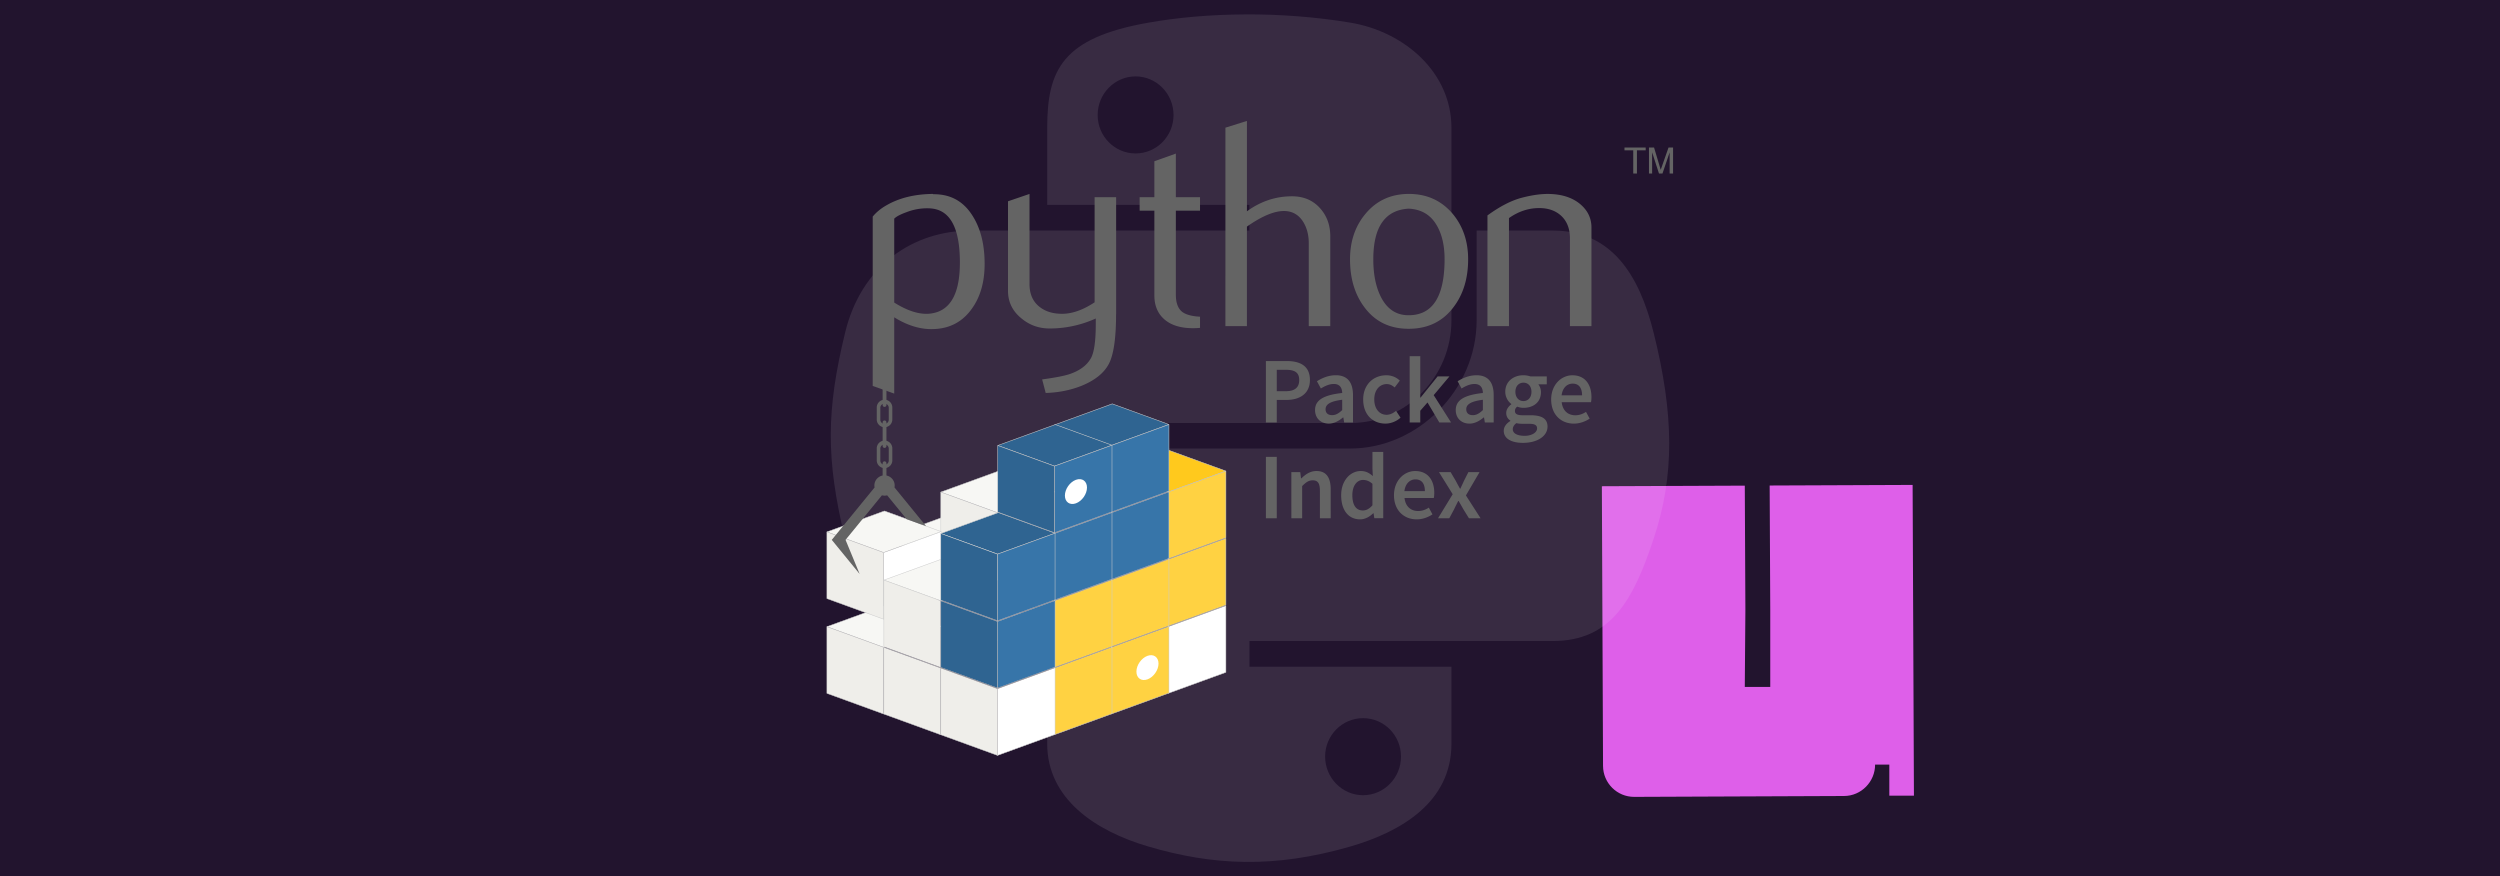 <svg xmlns="http://www.w3.org/2000/svg" xml:space="preserve" viewBox="0 0 1920 673"><style>.st3{fill:#f7f7f4}.st3,.st4,.st5{stroke:#ccc;stroke-width:.379;stroke-linejoin:bevel;stroke-miterlimit:4.267}.st4{fill:#efeeea}.st5{fill:#fff}.st6{fill:#646464}.st7{fill:#ffd242;stroke:#ccc;stroke-width:.379;stroke-linejoin:bevel;stroke-miterlimit:4.267}.st8{fill:#fff}.st10,.st11{fill:#3775a9;stroke:#ccc;stroke-width:.379;stroke-linejoin:bevel;stroke-miterlimit:4.267}.st11{fill:#2f6491}</style><g id="background"><path d="M0 0h1920v673H0z" style="fill:#22142e"/><path d="m1230.23 373.43.5 119.33.4 95.47c.06 13.18 10.79 23.82 23.97 23.77l95.47-.4 59.67-.25 6.07-.03c13.14-.06 23.77-10.95 23.77-24.09H1451v23.86h18.9l-1.01-238.67-109.79.46.46 95.11v59.56H1340l.46-59.47-.46-95.11z" style="fill:#de5fe9"/></g><g id="image"><path d="M956.13 11.07c-26.55.12-51.9 2.39-74.2 6.34-65.74 11.61-77.67 35.91-77.67 80.74v59.19h155.29v19.73H745.99c-45.13 0-84.68 27.13-97.02 78.71-14.26 59.14-14.89 96.09 0 157.83 11.04 45.98 37.41 78.71 82.54 78.71h53.4v-70.95c0-51.26 44.35-96.5 97.02-96.5h155.11c43.18 0 77.67-35.55 77.67-78.89V98.12c0-42.09-35.51-73.68-77.67-80.74-26.68-4.44-54.36-6.46-80.92-6.34zm-83.99 47.6c16.04 0 29.14 13.32 29.14 29.68 0 16.31-13.1 29.5-29.14 29.5-16.1 0-29.14-13.19-29.14-29.5 0-16.36 13.05-29.68 29.14-29.68m261.92 118.35V246c0 53.47-45.33 98.47-97.02 98.47H881.93c-42.49 0-77.67 36.36-77.67 78.89v147.87c0 42.09 36.6 66.84 77.67 78.89 49.16 14.46 96.32 17.07 155.11 0 39.1-11.32 77.67-34.1 77.67-78.89v-59.19H959.6v-19.73h232.78c45.13 0 61.98-31.48 77.67-78.71 16.21-48.65 15.52-95.45 0-157.83-11.16-44.93-32.46-78.71-77.67-78.71h-58.27zm-87.23 374.52c16.1 0 29.14 13.19 29.14 29.5 0 16.37-13.04 29.68-29.14 29.68-16.04 0-29.14-13.32-29.14-29.68 0-16.31 13.1-29.5 29.14-29.5" style="opacity:.1;fill:#fff"/><path d="m678.81 413.71 43.54 15.85 44.19-16.09L723 397.63zm43.73-35.78 43.55 15.85 44.19-16.09-43.54-15.85z" class="st3"/><path d="m722.54 377.93 43.55 15.85v51.18l-43.55-15.85z" class="st4"/><path d="m635.07 481.3 43.54 15.85 44.19-16.09-43.55-15.85z" class="st3"/><path d="m635.07 481.3 43.54 15.85v51.18l-43.54-15.85z" class="st4"/><path d="m635.07 408.52 43.54 15.85 44.19-16.09-43.55-15.85z" class="st3"/><path d="M678.62 424.37v51.18l44.19-16.08v-51.18z" class="st5"/><path d="m635.07 408.52 43.54 15.85v51.18l-43.54-15.85z" class="st4"/><path d="m679.32 364.98-.07.09a7.79 7.79 0 0 0-7.72 7.79c0 .5.05 1 .15 1.49l-32.88 40.27 21.41 26.21-10.83-26.21 27.95-34.23c.65.18 1.33.27 2 .27.68 0 1.35-.09 2-.26l14.88 18.22 15.04 5.47-24.28-29.73c.1-.49.14-.99.14-1.49 0-4.27-3.44-7.75-7.72-7.79zm5.98-20.4a5.978 5.978 0 1 0-11.95-.37v9.51c.1 3.3 2.86 5.89 6.16 5.79 3.16-.1 5.7-2.63 5.79-5.79zm-2.74-.01v9.14a3.23 3.23 0 0 1-3.24 3.23c-1.78 0-3.23-1.45-3.23-3.23v-9.14c0-1.79 1.45-3.23 3.23-3.23 1.79 0 3.24 1.45 3.24 3.23m2.74-31.38a5.978 5.978 0 1 0-11.95-.37v9.51c.1 3.3 2.86 5.89 6.16 5.79 3.16-.1 5.7-2.63 5.79-5.79zm-2.74-.01v9.14a3.23 3.23 0 0 1-3.24 3.23c-1.78 0-3.23-1.45-3.23-3.23v-9.14c0-1.79 1.45-3.23 3.23-3.23 1.79 0 3.24 1.45 3.24 3.23" class="st6"/><path d="M680.78 324.36v18.19c0 .8-.65 1.46-1.46 1.46-.8 0-1.46-.65-1.46-1.46v-18.19c0-.8.65-1.46 1.46-1.46s1.46.65 1.46 1.46m0 31.39v18.19c0 .8-.65 1.46-1.46 1.46-.8 0-1.46-.65-1.46-1.46v-18.19c0-.8.65-1.46 1.46-1.46s1.46.65 1.46 1.46m0-62.89v18.19c0 .8-.65 1.46-1.46 1.46-.8 0-1.46-.65-1.46-1.46v-18.19c0-.8.65-1.46 1.46-1.46.81.01 1.46.66 1.46 1.46" class="st6"/><path d="m678.8 497.21 43.55 15.85v51.18l-43.54-15.85z" class="st4"/><path d="m678.8 445.52 43.55 15.85 44.19-16.09L723 429.44z" class="st3"/><path d="m678.8 445.52 43.55 15.85v51.18l-43.54-15.85z" class="st4"/><path d="M897.3 481.25v51.18l44.19-16.08v-51.18z" class="st5"/><path d="M853.56 497.15v51.18l44.19-16.08v-51.18z" class="st7"/><path d="M889.74 509.63c0 4.99-3.8 10.41-8.48 12.12h-.01c-4.68 1.7-8.48-.96-8.48-5.94 0-4.99 3.8-10.41 8.48-12.12 4.69-1.71 8.49.95 8.49 5.94" class="st8"/><path d="M809.82 513.06v51.18l44.19-16.09v-51.18z" class="st7"/><path d="M766.09 528.96v51.18l44.19-16.09v-51.18z" class="st5"/><path d="m722.54 513.11 43.55 15.85v51.18l-43.55-15.85z" class="st4"/><path d="M897.3 429.56v51.18l44.19-16.08v-51.18z" class="st7"/><path d="m853.75 362.02 43.55 15.85 44.19-16.09-43.54-15.85z" style="fill:#ffc91d;stroke:#ccc;stroke-width:.379;stroke-linejoin:bevel;stroke-miterlimit:4.267"/><path d="M897.3 377.87v51.18l44.19-16.08v-51.18zm-43.74 67.59v51.18l44.19-16.08v-51.18z" class="st7"/><path d="M853.56 393.78v51.18l44.19-16.08V377.7z" class="st10"/><path d="m810.01 326.24 43.54 15.85 44.2-16.09-43.54-15.85z" class="st11"/><path d="M853.56 342.09v51.18l44.19-16.08V326z" class="st10"/><path d="M809.82 461.37v51.18l44.19-16.09v-51.18z" class="st7"/><path d="M809.82 409.68v51.18l44.19-16.09v-51.18zm-43.73 67.59v51.18l44.19-16.09v-51.18z" class="st10"/><path d="m722.54 461.42 43.55 15.85v51.18l-43.55-15.85zm0-51.69 43.55 15.85 44.19-16.08-43.54-15.85z" class="st11"/><path d="M766.09 425.58v51.18l44.19-16.09V409.5z" class="st10"/><path d="m722.54 409.73 43.55 15.85v51.18l-43.55-15.85zm43.74-67.59 43.54 15.85 44.19-16.09-43.55-15.85z" class="st11"/><path d="M809.82 357.99v51.18l44.19-16.09V341.9z" class="st10"/><path d="m766.28 342.14 43.54 15.85v51.18l-43.54-15.85z" class="st11"/><path d="M834.81 374.43c0 4.99-3.8 10.41-8.48 12.12-4.69 1.71-8.49-.95-8.49-5.94s3.8-10.41 8.48-12.12c4.69-1.71 8.49.95 8.49 5.94" class="st8"/><path d="M737.2 201.64c0-27-7.7-40.86-23.09-41.62-6.12-.3-12.23.71-17.93 2.94-4.64 1.66-7.77 3.31-9.41 4.97v64.44c9.85 6.18 18.6 9.05 26.22 8.6 16.13-1.06 24.21-14.16 24.21-39.33m19 1.12c0 13.72-3.22 25.1-9.69 34.16-7.21 10.25-17.21 15.53-29.98 15.82-9.63.31-19.56-2.72-29.77-9.04v58.57l-16.52-5.89V166.36c2.71-3.33 6.2-6.18 10.42-8.6 9.83-5.73 21.78-8.68 35.84-8.82l.24.23c12.85-.16 22.75 5.11 29.71 15.82 6.49 9.81 9.75 22.39 9.75 37.77m100.95 38.44c0 18.4-1.84 31.14-5.53 38.22-3.71 7.08-10.75 12.74-21.16 16.95-8.44 3.33-17.57 5.13-27.36 5.44l-2.73-10.41c9.96-1.35 16.97-2.71 21.04-4.07 8.01-2.71 13.5-6.87 16.52-12.43 2.42-4.54 3.62-13.19 3.62-26.01v-4.3a85 85 0 0 1-35.51 7.68c-8.13 0-15.31-2.55-21.49-7.68-6.94-5.58-10.41-12.67-10.41-21.25v-68.75l16.52-5.65v69.2c0 7.39 2.39 13.08 7.16 17.08 4.77 3.99 10.95 5.91 18.53 5.77 7.57-.16 15.68-3.09 24.31-8.82v-80.73h16.52v89.76zm64.48 10.62c-1.97.16-3.78.23-5.44.23-9.34 0-16.63-2.22-21.84-6.68-5.18-4.47-7.79-10.63-7.79-18.49v-65.06h-11.31v-10.39h11.31v-27.6l16.5-5.87v33.47h18.56v10.39h-18.56v64.61c0 6.2 1.66 10.59 4.99 13.16 2.86 2.11 7.39 3.33 13.57 3.63v8.6zm100.02-1.35h-16.52v-63.76c0-6.49-1.52-12.07-4.53-16.73-3.49-5.28-8.33-7.92-14.55-7.92-7.57 0-17.04 3.99-28.41 11.98v76.43h-16.52V98.06l16.52-5.2v69.42c10.55-7.68 22.08-11.53 34.61-11.53 8.75 0 15.83 2.94 21.25 8.82 5.44 5.88 8.15 13.19 8.15 21.94zm87.79-51.44c0-10.37-1.97-18.94-5.89-25.72-4.66-8.26-11.91-12.61-21.7-13.06-18.11 1.05-27.15 14.02-27.15 38.89 0 11.4 1.88 20.93 5.67 28.57 4.84 9.74 12.11 14.55 21.8 14.39 18.18-.14 27.27-14.49 27.27-43.07m18.09.11c0 14.76-3.78 27.05-11.31 36.87-8.29 10.99-19.75 16.5-34.38 16.5-14.49 0-25.79-5.51-33.94-16.5-7.39-9.81-11.08-22.1-11.08-36.87 0-13.88 3.99-25.56 11.98-35.06 8.44-10.08 19.54-15.14 33.26-15.14s24.88 5.06 33.49 15.14c7.98 9.51 11.98 21.18 11.98 35.06m94.7 51.33h-16.52V183.1c0-7.39-2.23-13.16-6.67-17.31-4.45-4.14-10.37-6.14-17.76-5.98-7.84.15-15.31 2.71-22.39 7.68v82.99h-16.52v-85.03c9.5-6.92 18.25-11.44 26.24-13.55 7.54-1.97 14.19-2.95 19.92-2.95 3.92 0 7.61.38 11.08 1.14 6.49 1.5 11.77 4.28 15.83 8.37 4.54 4.52 6.8 9.94 6.8 16.28v75.73zm32.1-117.22h2.84v-17.8h6.72v-2.12h-16.28v2.12h6.72zm12.08 0h2.42v-16.26l5.26 16.26h2.7l5.48-16.2v16.2h2.65v-19.92h-3.5l-5.99 17.07-5.11-17.07h-3.91zM972.2 324.45h8.36v-17.31h7.5c10.17 0 17.96-4.83 17.96-15.29 0-10.96-7.65-14.57-17.96-14.57H972.2zm8.36-24.01V284h6.85c6.85 0 10.39 1.95 10.39 7.86 0 5.77-3.39 8.58-10.39 8.58zm29.4 14.49c0 6.2 4.33 10.39 10.53 10.39 4.18 0 7.79-2.09 10.96-4.76h.22l.65 3.89h6.78v-20.98c0-9.88-4.33-15.29-13.2-15.29-5.63 0-10.6 2.16-14.5 4.62l3.03 5.55c3.1-1.88 6.42-3.46 9.95-3.46 4.76 0 6.34 3.17 6.42 6.92-14.49 1.59-20.84 5.55-20.84 13.12m8.08-.64c0-3.54 3.17-6.06 12.77-7.28v7.93c-2.6 2.45-4.83 3.89-7.72 3.89-2.96 0-5.05-1.37-5.05-4.54m28.88-7.5c0 11.75 7.43 18.53 17.09 18.53 4.04 0 8.29-1.59 11.61-4.54l-3.46-5.26c-1.95 1.58-4.4 3.03-7.28 3.03-5.55 0-9.45-4.69-9.45-11.76 0-7.14 3.97-11.82 9.66-11.82 2.24 0 4.11.94 5.99 2.6l3.97-5.26c-2.38-2.31-5.84-4.11-10.39-4.11-9.45-.02-17.74 6.76-17.74 18.59m35.69 17.66h8.15v-9.01l5.55-6.35 9.09 15.36h9.01l-13.34-20.98 12.12-14.43h-9.09l-13.12 16.3h-.22v-31.8h-8.15zm35.39-9.52c0 6.2 4.33 10.39 10.53 10.39 4.18 0 7.79-2.09 10.96-4.76h.22l.65 3.89h6.78v-20.98c0-9.88-4.33-15.29-13.2-15.29-5.63 0-10.6 2.16-14.5 4.62l3.03 5.55c3.1-1.88 6.42-3.46 9.95-3.46 4.76 0 6.35 3.17 6.42 6.92-14.5 1.59-20.84 5.55-20.84 13.12m8.07-.64c0-3.54 3.17-6.06 12.77-7.28v7.93c-2.6 2.45-4.83 3.89-7.72 3.89-2.96 0-5.05-1.37-5.05-4.54m35.73 15.36c0-1.66.87-3.25 2.74-4.69 1.37.36 2.88.5 4.83.5h4.83c4.04 0 6.27.8 6.27 3.54 0 3.03-3.89 5.7-9.59 5.7-5.62-.01-9.08-1.88-9.08-5.05m-6.92 1.22c0 6.2 6.27 9.23 14.71 9.23 11.54 0 18.9-5.48 18.9-12.47 0-6.13-4.47-8.73-12.98-8.73h-6.27c-4.33 0-5.77-1.23-5.77-3.24 0-1.59.65-2.45 1.73-3.39 1.54.62 3.18.93 4.83.93 7.5 0 13.41-4.18 13.41-12.04 0-2.45-.87-4.62-2.02-5.99h6.49v-6.13h-12.69c-1.67-.57-3.43-.87-5.19-.87-7.43 0-13.99 4.54-13.99 12.69 0 4.18 2.24 7.57 4.62 9.38v.29c-2.02 1.44-3.89 3.82-3.89 6.56 0 2.88 1.37 4.76 3.17 5.92v.29c-3.26 2.02-5.06 4.62-5.06 7.57m15.14-22.86c-3.46 0-6.2-2.6-6.2-7.14 0-4.47 2.74-7 6.2-7s6.13 2.6 6.13 7c0 4.54-2.74 7.14-6.13 7.14m21.27-1.22c0 11.68 7.64 18.53 17.45 18.53 4.47 0 8.73-1.59 12.12-3.82l-2.81-5.19c-2.6 1.66-5.19 2.6-8.22 2.6-5.7 0-9.74-3.61-10.46-10.02h22.5c.22-.87.36-2.31.36-3.89 0-9.88-5.05-16.8-14.64-16.8-8.29-.02-16.3 7.05-16.3 18.59m8.01-3.18c.72-5.91 4.33-9.01 8.51-9.01 4.83 0 7.21 3.39 7.21 9.01zm-227.1 94.4h8.36v-47.16h-8.36zm19.56 0h8.29v-24.74c2.96-2.88 4.97-4.4 8.08-4.4 3.89 0 5.55 2.16 5.55 8.01v21.13h8.29V375.8c0-8.94-3.32-14.06-10.89-14.06-4.83 0-8.44 2.53-11.61 5.63h-.29l-.58-4.76h-6.85c.01-.01.01 35.4.01 35.4m38.26-17.67c0 11.68 5.7 18.53 14.57 18.53 3.82 0 7.43-2.09 10.02-4.69h.29l.58 3.82h6.85v-50.9h-8.29v12.84l.29 5.7c-2.74-2.38-5.26-3.89-9.3-3.89-7.73-.01-15.01 7.05-15.01 18.59m8.58-.07c0-7.43 3.68-11.68 8.22-11.68 2.38 0 4.76.8 7.21 2.96v16.51c-2.38 2.74-4.69 3.97-7.43 3.97-5.12-.01-8-4.12-8-11.76m31.98.07c0 11.68 7.65 18.53 17.45 18.53 4.47 0 8.73-1.59 12.12-3.82l-2.81-5.19c-2.6 1.66-5.19 2.6-8.22 2.6-5.7 0-9.74-3.61-10.46-10.02h22.5c.22-.87.36-2.31.36-3.89 0-9.88-5.05-16.8-14.64-16.8-8.29-.01-16.3 7.05-16.3 18.59m8.01-3.17c.72-5.91 4.33-9.01 8.51-9.01 4.83 0 7.21 3.39 7.21 9.01zm25.82 20.84h8.65l3.75-7c1.01-2.16 2.09-4.26 3.1-6.27h.29c1.23 2.02 2.45 4.18 3.61 6.27l4.33 7h8.94l-11.25-17.52 10.46-17.89h-8.58l-3.39 6.71c-.87 1.95-1.88 4.04-2.74 5.99h-.29c-1.11-1.98-2.19-3.98-3.25-5.99l-3.96-6.71h-8.94l10.53 16.95z" class="st6"/></g></svg>